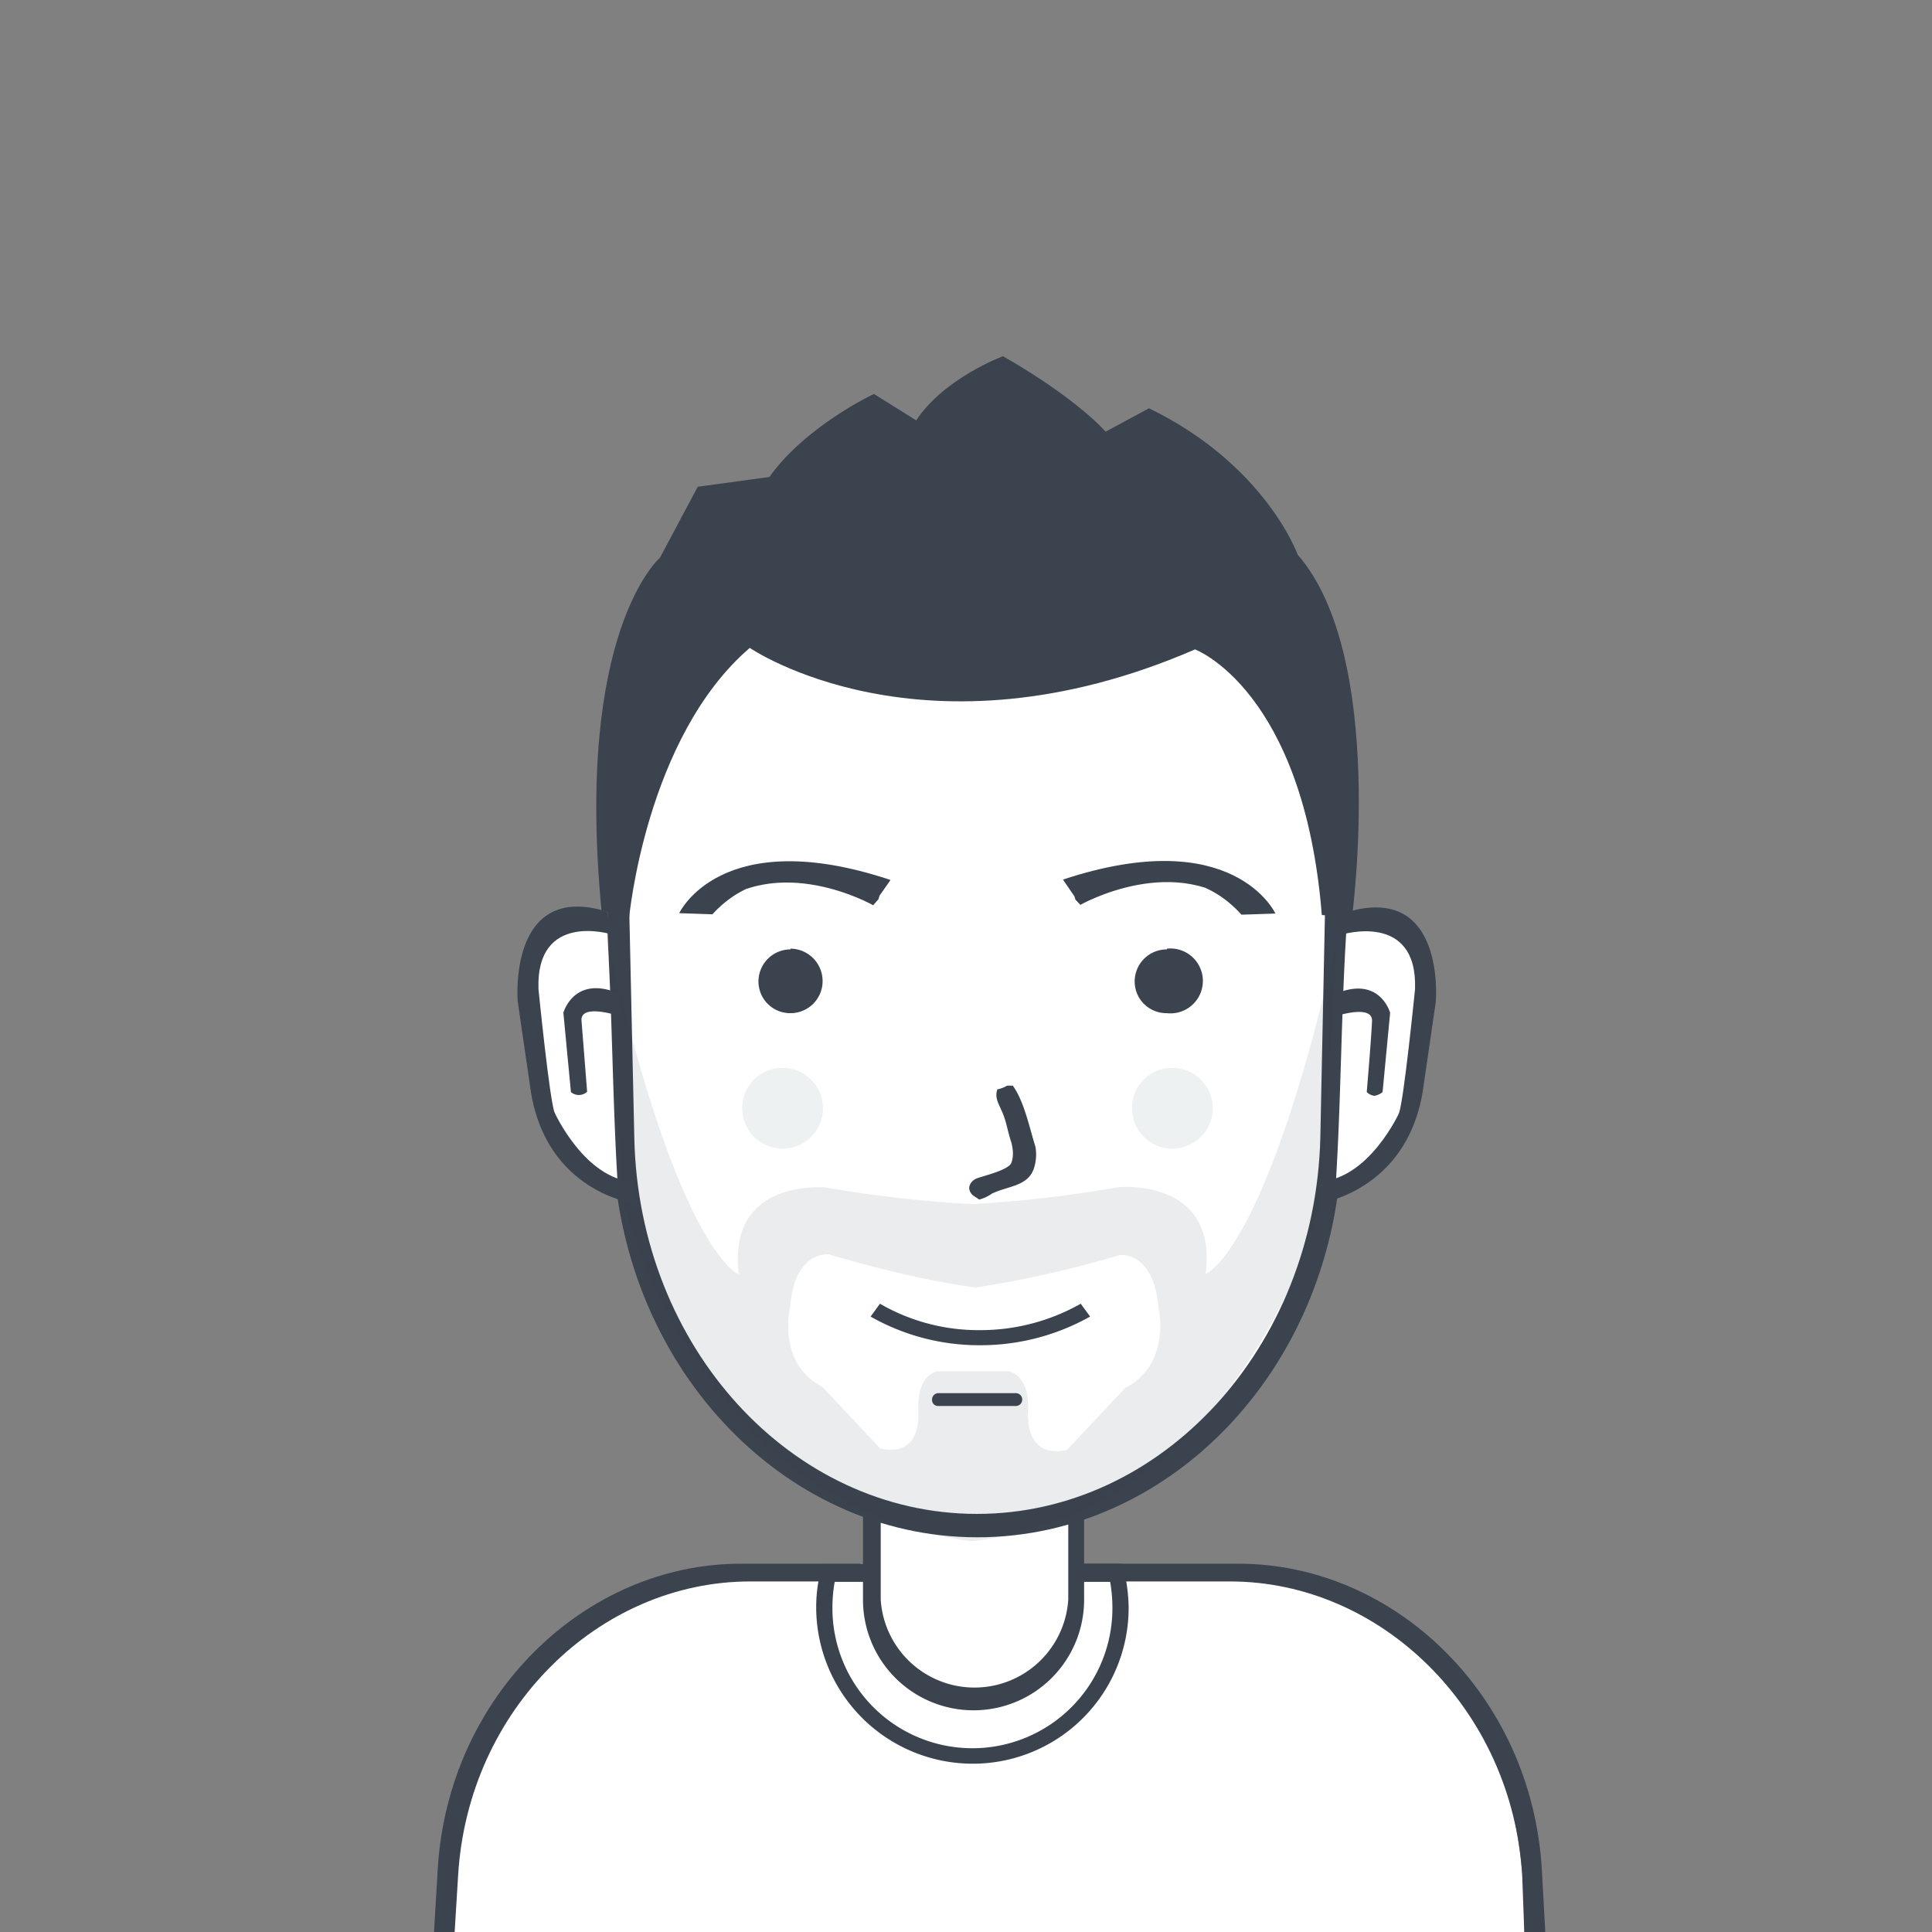 <svg xmlns="http://www.w3.org/2000/svg" xmlns:xlink="http://www.w3.org/1999/xlink" viewBox="0 0 512 512"><rect x="0" y="0" width="512" height="512" fill="#808080" stroke="none"/><defs><mask id="a" x="0" y="13.4" width="512" height="512" maskUnits="userSpaceOnUse"><path d="M0,13.4H512v512H0Z" fill="#fff"/><path d="M164,222.4s5.8-35.7,34.8-57.5c0,0,47,32,119,.8,0,0,26.7,12.5,36,57.2,0,0,5.4-46-15.4-74.3,0,0-3.7-18.6-34.6-33.7l-11.5,7s-7.5-9.5-27.3-20.7c0,0-13.4,7-21,18.2l-12.7-8s-15.3,7-25.3,21L189,135l-9,16.2s-18.5,14.2-16.6,71.7l.5-.4Z"/></mask></defs><title>man</title><path d="M116.4,515.4s-6.7-90,78-98.4h38V399.4s26.7,11.6,53.8,1.4L287,417h44.4s76,3,72.5,99.3l-287.6-1Z" fill="#fff"/><path d="M404.7,519H114.6l1.4-23.6c2.7-46,39-81,80.3-81H228v4.7H198.8c-40,0-74.8,33.8-77.4,78l-1,16.3H404l-.6-16.3c-2.6-44.2-37.5-78-77.4-78H287.2v-4.7h41c41.5,0,77.7,35,80.4,81l1.3,23.6h-5.2Z" fill="#3b434f"/><path d="M257.7,467.4A41.5,41.5,0,0,1,216.3,426a39,39,0,0,1,1.7-11.5h12v4.7h-8.8a39.7,39.7,0,0,0-.6,7,37.1,37.1,0,0,0,74.2,0,39.7,39.7,0,0,0-.6-7h-8.7v-4.8h11.9a44.5,44.5,0,0,1,1.7,11.6,41.3,41.3,0,0,1-41.3,41.4Z" fill="#3b434f"/><path d="M233.4,397.4v26.5a24.9,24.9,0,0,0,49.7,0V398.1l4.2-1.4V424a29.3,29.3,0,1,1-58.6-.1v-28l4.7,1.5Z" fill="#3b434f"/><path d="M259.2,129.9c53,0,95,49.6,93.6,109.2l-1.4,63.3c-1.3,56.2-42.6,100.5-92.2,100.5s-91-44.3-92-100.5l-1.6-63.3C164.2,179.5,206.1,129.9,259.2,129.9Z" fill="#fff"/><path d="M357,237.1l-1.4,66C354.2,361.4,311,407.4,259,407.4s-95.2-46.2-96.6-104.6l-1.5-66c-1.5-62,42.4-113.5,98-113.5s99.5,51.7,98,113.7ZM259,130.4c-52.4,0-93.7,49-92.3,108.2l1.4,63c1.2,55.6,41.8,99.6,90.8,99.6s89.6-44,91-99.7l1.3-62.8c1.5-59-40-108.3-92.2-108.3Z" fill="#3b434f"/><path d="M354.4,248.1l-4.2,70s-19,80.7-92.2,90.3h-.9c-73-9.6-92-90.4-92-90.4l-4.3-70c19,84.4,35,89.7,35,89.7-3.2-25.6,23-23,23-23a330.2,330.2,0,0,0,39,4.4,334.5,334.5,0,0,0,38.7-4.5s26.3-2.5,23,23c0,0,16-5.2,35-89.5ZM307,346.4c-1.3-15-10.3-13.8-10.3-13.8a280.9,280.9,0,0,1-38.7,8.7v-.2c-9.8-1.3-22.4-4-38.4-8.7,0,0-9-1-10.2,13.8,0,0-3.7,15,8.5,21.3l15.3,16.3s10.4,3.4,10.2-9.4c0,0-1-9.5,5-11h19c6.2,1.8,5,11.3,5,11.3,0,12.8,10.4,9.5,10.4,9.5l15.4-16.4C310.6,361.4,307,346.4,307,346.4Z" fill="#3b434f" opacity="0.1" style="isolation:isolate"/><path d="M248.8,369.2h20.4a1.7,1.7,0,0,1,1.7,1.7,1.7,1.7,0,0,1-1.8,1.7H248.7a1.6,1.6,0,0,1-1.7-1.7,1.7,1.7,0,0,1,1.8-1.7Zm-18-20.4,2.4-3.3a52.1,52.1,0,0,0,26.5,7,53.9,53.9,0,0,0,26.7-7l2.5,3.4a59.3,59.3,0,0,1-29.2,7.6,58.3,58.3,0,0,1-29-7.6Z" fill="#3b434f"/><path d="M160.8,246.7a9.5,9.5,0,0,0-3-1.4,12,12,0,0,0-3.6-.8H152l-2.3.6a12.8,12.8,0,0,0-8.2,7.6,24.6,24.6,0,0,0-1.8,8.7v6l1,7a53.1,53.1,0,0,0,2.4,16.8c2.7,8.8,9,19.5,20.6,22.6-1.4-22.2-1.4-44.8-2.8-67Z" fill="#fff"/><path d="M162,247.6s-20-6.2-19.3,14.5c0,0,3,30,4.3,32.8,0,0,8,17.6,21,18.3h0v5.7s-23-3-27.3-29.5l-3.5-24s-2.7-32,23.7-23.8h0l1,6" fill="#3b434f"/><path d="M155.5,289.4a3.2,3.2,0,0,1-4.2,0l-2-21s2.8-10.3,15-5l.3,6s-10.7-3.7-10.5,1l1.5,19Z" fill="#3b434f"/><path d="M356.8,246.8a6.8,6.8,0,0,1,3-1.5,12.1,12.1,0,0,1,3.6-.7h2.2a10.3,10.3,0,0,1,2.4.5,12.7,12.7,0,0,1,8.2,7.7,24.1,24.1,0,0,1,1.8,8.7v5.8l-1,7.2a53.1,53.1,0,0,1-2.4,16.7c-2.6,8.6-9,19.3-20.6,22.4,1.4-22.2,1.4-44.8,2.8-67Z" fill="#fff"/><path d="M355.5,247.7s20.2-6.3,19.5,14.4c0,0-3,30-4.3,33,0,0-8,17.4-21,18h0l-.2,5.8s23-3,27.5-29.4l3.5-24s2.8-31.8-23.8-23.7h0l-1.2,6" fill="#3b434f"/><path d="M362.2,289.4a3.5,3.5,0,0,0,2,1,4.4,4.4,0,0,0,2.2-1l2-21s-2.8-10.3-15-4.8l-.4,6s10.8-3.8,10.6,1-1.4,18.8-1.4,18.8Z" fill="#3b434f"/><path d="M267,287.7h1.4c3,4.2,4.3,10.7,6,16.2a11.7,11.7,0,0,1-.5,6c-1.7,4.5-6.8,4.4-11,6.4a10.7,10.7,0,0,1-3.4,1.6c-1-.8-2-1-2.5-2.3s.4-2.6,1.6-3.2,8.6-2.2,9.4-4.2.3-4.4,0-5.5c-1-3-1.3-5.5-2.4-8s-2-3.8-1.3-6a8.2,8.2,0,0,0,2.6-1Z" fill="#3b434f"/><path d="M209.5,251.4A8.6,8.6,0,0,1,218,260a8.5,8.5,0,0,1-8.5,8.5,8.4,8.4,0,0,1-8.5-8.4,8.5,8.5,0,0,1,8.5-8.5Zm99.8,0a8.6,8.6,0,1,1-.1,17.1,8.4,8.4,0,0,1-8.5-8.4,8.5,8.5,0,0,1,8.5-8.5Z" fill="#3b434f"/><path d="M310.6,283A10.7,10.7,0,1,1,300,293.7,10.6,10.6,0,0,1,310.6,283Zm-103.2,0a10.7,10.7,0,1,1-10.7,10.7A10.6,10.6,0,0,1,207.4,283Z" fill="#edf1f1"/><path d="M286.3,239.8s25.7-14.6,43.7,1.6l5,.7s-6.2-22.5-51.3-8l1.3,4.3m1,0s26-15,43,4l9-.3s-11-24-56.3-9l4.3,6.3m-54.6.5s-25.4-14.5-43.6,1.5l-4.8.7s6-22.3,51-7.8l-1.2,4m-1,0s-26-14.7-43,4L180,242s11-23.8,56-8.8l-4.2,6" fill="#3b434f"/><path d="M163.8,242.9s3.2-51.4,35-74.2c0,0,45.8,31,117.8,0,0,0,32,14.5,36.7,74.2H355s9-68.4-14.5-95.5c0,0-5.8-20.8-36.7-36l-11,7s-7.6-9.2-27.4-20.5c0,0-14.7,6.5-22.2,18l-12-7.8s-16.7,7.7-26.5,21.3l-18,2.6-9.3,17S155,167.1,162,241.4l1.8,1.7Z" fill="#3b434f"/><g mask="url(#a)"><path d="M166.7,243.4s4.4-48,32-71.7c0,0,46,31.6,118,.4,0,0,28.8,10.7,33.6,70.4l8,.5s9.3-68.8-14.4-96c0,0-8.5-23.8-39.4-38.8L293,114.4s-7.3-8.6-27.2-20c0,0-15.5,5.7-23,17l-11.2-7s-18,8.4-27.7,22l-19,2.6-10,18.8s-22.6,19.3-15.5,93.4l7.2,2.2Z" fill="#3b434f"/></g><path d="M260,117.1c.8.4.5,1,.3,1.5l-.6,2.6a25.8,25.8,0,0,0-.4,4v5l.2.8v1.2a1.1,1.1,0,0,1,.3.8,2.2,2.2,0,0,0,.3,1.4v.3l.4,1v.3a5.3,5.3,0,0,0,.4,1.6l.7,2.5.6,1.6a18.8,18.8,0,0,1,1.2,3l.8,1.6,2.5,5,1,1.4c0,.3.3.7.4,1a.9.9,0,0,0,.3.5l.7,1.2.7,1,.8,1.2a22.6,22.6,0,0,1,1.3,2l1.5,2,3,4a3.2,3.2,0,0,1,1,1l.6.5v1.5a2.6,2.6,0,0,1-.4,1l-.4.4h-.3a1.8,1.8,0,0,1-1,.6,1.6,1.6,0,0,1-1-.5l-1.4-1.4c0-.2-.2-.2-.3-.3l-1.6-2a.4.4,0,0,1-.3-.2l-1.3-1.4c-.8-1.2-2-2.5-2.7-3.7l-.7-1c-1.4-2-2.8-4.2-4-6.3a10.6,10.6,0,0,0-1-1.7c-.6-1.6-1.4-3.2-2-5-.2,0-.2-.3-.3-.5l-1-3-1-3v-1a.8.8,0,0,1-.2-.7l-.3-1.8-.2-1.6v-1.3l-.3-1.8v-4.5c.2-2,.6-4,1-6.3l.8-2.3.6-1.5c0-.3,0-.3.2-.5s.3-.6.5-.8.4-.2.6,0Zm-20,14.7c.6.3.5.8.5,1.2l.2,1.3v.7l.2.7v.7l.2,1a.7.7,0,0,0,.2.6l.5,2.2a6.5,6.5,0,0,0,.6,2.3l1,3,.6,1.4.5,1.2,2.3,4.5,2,3.7.7,1,1.7,2.5a16.3,16.3,0,0,0,1.7,2.2c.2,0,.3.2.4.3a5.3,5.3,0,0,0,1,1.2,1.1,1.1,0,0,1,.4.5,2.2,2.2,0,0,1,.3,1.8c0,1-1,1.5-1.7,1.7l-.7.2c-.3,0-.6-.5-.8-.7l-.8-1a12.7,12.7,0,0,1-1.4-1.7l-3-3.8a67.4,67.4,0,0,1-5-9l-1.3-4L240,146a11.7,11.7,0,0,1-.5-2v-.2l-.2-.4v-.5a1,1,0,0,0-.2-.7v-1.1l-.2-2v-.4l-.2-1.8v-3a2.9,2.9,0,0,0,.3-1v-.5a.8.8,0,0,1,.4-.7h.6ZM224.8,135c.5.3.4.8.4,1.3v2l.2,1.8a.7.7,0,0,0,.2.6v1a.4.4,0,0,0,.2.3v.8a3.8,3.8,0,0,1,.4,1.3l1,3a48.8,48.8,0,0,0,2.8,6.3l1.2,2,.5,1,1.6,2.2,2.3,3,.8,1,.8,1,1.6,1.7,1,1,1,1,.2.2,1,1,.5.5,1.6,1.5a.9.9,0,0,1,.6.3v.2c.3,0,.5.3.7.5h.2l1,1h.2c.3.5,1,.8,1.2,1.2l.4.3.3.3,1,.7c0,.2.4.3.5.4s.3.3.4.4l1,.8,2.4,1.6c.3.2.8.4,1,.8l.2.6a1.9,1.9,0,0,1,0,1.5v.4a1.8,1.8,0,0,1-.6,1l-.5.4c-.2.2-.5,0-1,0a.4.4,0,0,0-.2-.3c-.6,0-1-.6-1.6-1H251l-.7-.4c-.2,0-.3-.3-.6-.4s-.4-.3-.5-.4h-.3l-.6-.5-.8-.5-.8-.6-.6-.5c-.2,0-.3-.2-.5-.3l-.8-.7c-.3,0-.4-.2-.6-.3l-.8-.6a.4.4,0,0,1-.3-.2c0-.2-.4-.3-.5-.5h-.3c0-.2-.3-.3-.4-.5a5.8,5.8,0,0,0-1.5-1.3l-.4-.3a8.3,8.3,0,0,0-1.5-1.7l-.5-.4-1.4-1.6a.2.2,0,0,1-.2-.2l-.7-.7c0-.2-.2-.2-.3-.3s-1.5-1.7-2-2.5a30.1,30.1,0,0,1-3.5-4.7l-.8-1-1-2-1.6-3-1-2.2a6.1,6.1,0,0,0-.5-1.8,7,7,0,0,0-.5-1.8l-.4-1.8v-.8a5.8,5.8,0,0,1-.4-1.8,32.1,32.1,0,0,1-.3-7.6l.3-1.8a.7.7,0,0,1,.4-.8s.4-.2.6,0h.1Z" fill="#3b434f" opacity="0.2" style="isolation:isolate"/></svg>